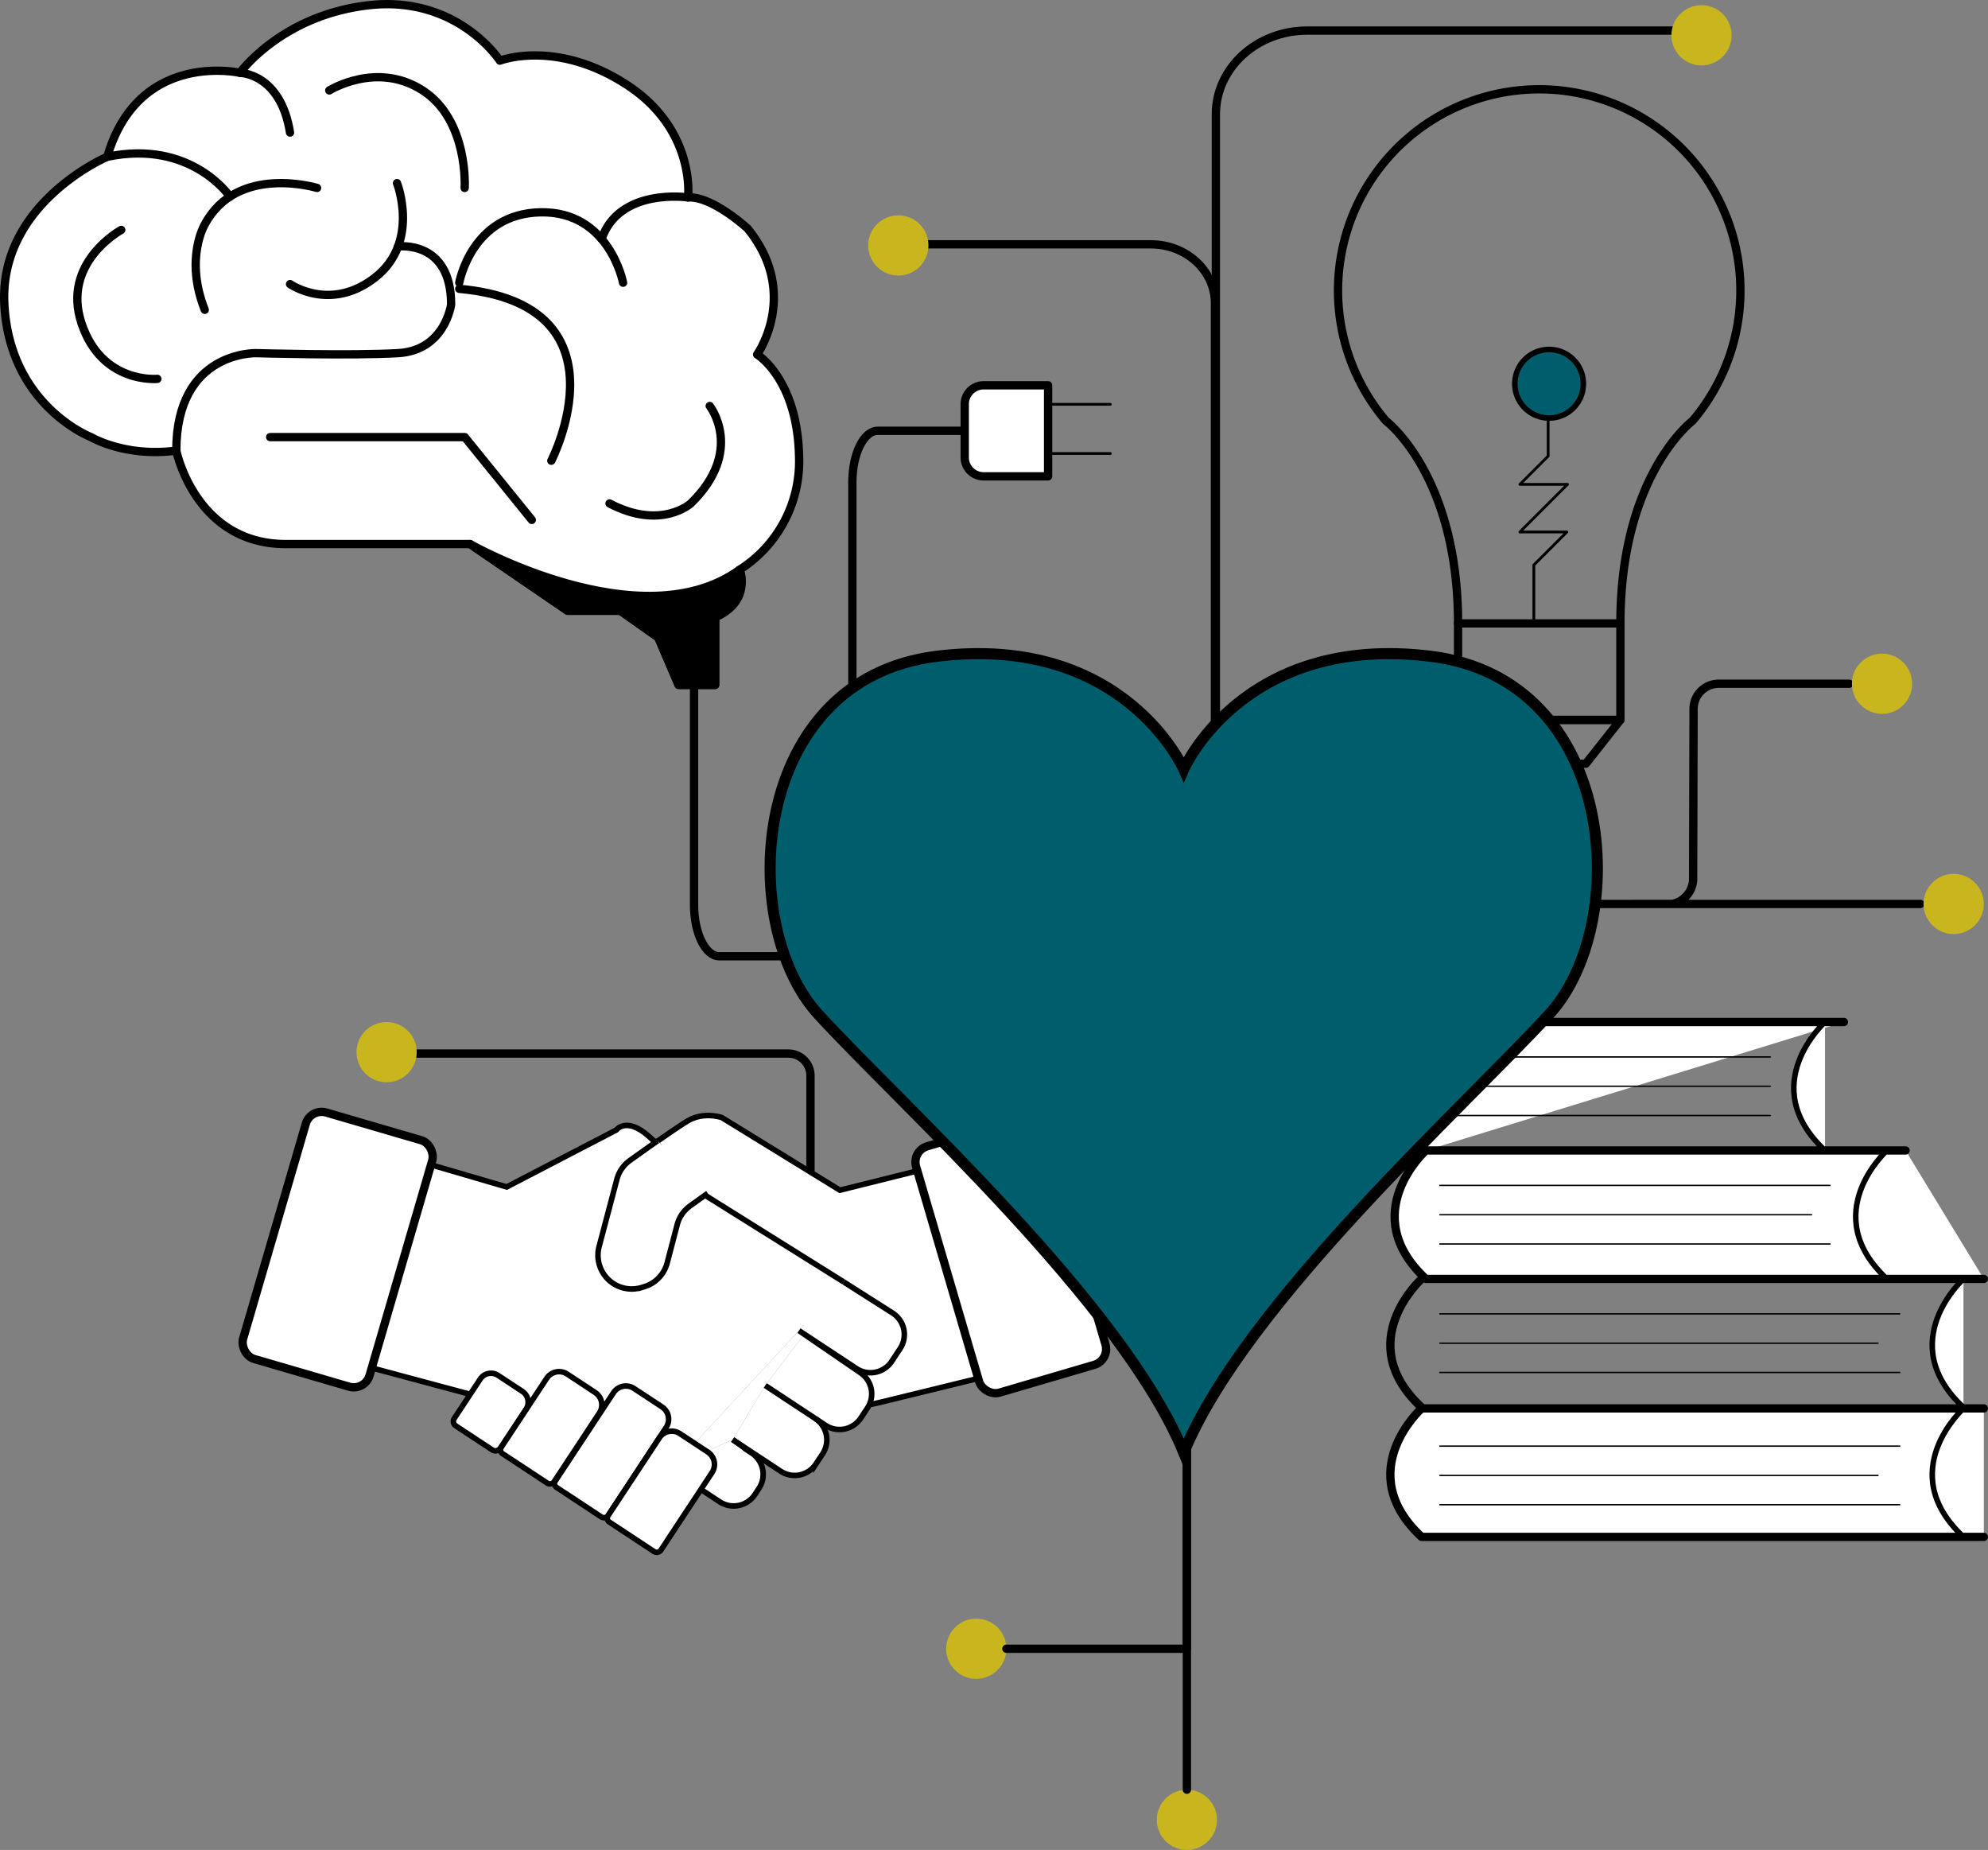 <svg xmlns="http://www.w3.org/2000/svg" width="717.943" height="667.951" viewBox="0 0 717.943 667.951">
  <rect x="0" y="0" width="717.943" height="667.951" fill="#808080" stroke="none"/>
  <g id="Group_75" data-name="Group 75" transform="translate(-332.822 -688.713)">
    <path id="Path_266" data-name="Path 266" d="M552.5,920.065V876.173a7.989,7.989,0,0,0-7.991-7.989H398.993" transform="translate(73.018 200.938)" fill="none" stroke="#000" stroke-linecap="round" stroke-linejoin="round" stroke-width="3"/>
    <g id="Group_61" data-name="Group 61" transform="translate(418.943 1088.744)">
      <path id="Path_267" data-name="Path 267" d="M445.1,888c4.331-3.027,8.6-5.942,10.931-7.333,5.949-3.553,12.411-1.226,12.411-1.226l42.612,26.211,44.582-11.11,11.3,77.609-41.3,10.1-4.6.992" transform="translate(-293.86 -875.945)" fill="#fff" stroke="#000" stroke-miterlimit="10" stroke-width="2"/>
      <g id="Group_59" data-name="Group 59" transform="translate(36.729 6.319)">
        <g id="Group_58" data-name="Group 58">
          <g id="Group_56" data-name="Group 56">
            <path id="Path_268" data-name="Path 268" d="M502.033,918.187a9.218,9.218,0,0,1,2.619,12.762l-3.019,4.586a9.217,9.217,0,0,1-12.76,2.621l-18.826-12.419,14.282-18.807Z" transform="translate(-302.426 -850.377)" fill="#fff"/>
            <path id="Path_269" data-name="Path 269" d="M497.718,929.637a9.2,9.2,0,0,1,2.619,12.747l-2.408,3.645a9.191,9.191,0,0,1-12.749,2.621l-3.632-2.4L463.426,934.3,477.5,915.781Z" transform="translate(-309.901 -840.383)" fill="#fff"/>
            <path id="Path_270" data-name="Path 270" d="M485.355,906.93l-14.281,18.806-1.91-1.258-.025-.026Z" transform="translate(-303.452 -850.377)" fill="#fff"/>
            <path id="Path_271" data-name="Path 271" d="M573.223,936.921l-16.218,17.523-45.4,49.07-1.522.692L438.17,977.434l-46.851-12.56,14.836-75.526,45.3,13.237,39.593-20.567s3.59-4.918,11.676,2.231,18.213,19.984,18.213,19.984Z" transform="translate(-391.319 -880.368)" fill="#fff"/>
            <path id="Path_272" data-name="Path 272" d="M487.79,936.433a9.213,9.213,0,0,1,2.583,12.724l-2.408,3.643a9.2,9.2,0,0,1-12.749,2.621L457.9,944.008l11.772-19.53Z" transform="translate(-316.144 -830.563)" fill="#fff"/>
            <path id="Path_273" data-name="Path 273" d="M471.06,916.43l-.026.038-1.884-1.3Z" transform="translate(-303.439 -841.07)" fill="#fff"/>
            <path id="Path_274" data-name="Path 274" d="M493.24,915.186l1.884,1.3L481.054,935l-11.772,19.53-21.468,9.7,45.4-49.07Z" transform="translate(-327.529 -841.084)" fill="#fff"/>
            <path id="Path_275" data-name="Path 275" d="M476.956,938.51a9.205,9.205,0,0,1,2.621,12.749l-1.456,2.212a9.2,9.2,0,0,1-12.749,2.621L447.1,944.043l.658.245.864-.937,21.468-9.7Z" transform="translate(-328.337 -820.206)" fill="#fff"/>
            <path id="Path_276" data-name="Path 276" d="M448.621,938.208l-.865.937-.658-.245Z" transform="translate(-328.337 -815.061)" fill="#fff"/>
          </g>
          <g id="Group_57" data-name="Group 57">
            <path id="Path_277" data-name="Path 277" d="M510.081,1004.206,438.17,977.434l-46.851-12.56,14.836-75.526,45.3,13.237,39.593-20.567s3.59-4.918,11.676,2.231,18.213,19.984,18.213,19.984l52.283,32.688" transform="translate(-391.319 -880.368)" fill="none" stroke="#000" stroke-miterlimit="10" stroke-width="2"/>
            <path id="Path_278" data-name="Path 278" d="M487.79,930.093a9.213,9.213,0,0,1,2.583,12.724l-2.408,3.643a9.2,9.2,0,0,1-12.749,2.621L457.9,937.668" transform="translate(-316.144 -824.223)" fill="none" stroke="#000" stroke-miterlimit="10" stroke-width="2"/>
            <path id="Path_279" data-name="Path 279" d="M470.089,933.651l6.866,4.859a9.205,9.205,0,0,1,2.621,12.749l-1.456,2.212a9.2,9.2,0,0,1-12.749,2.621L447.1,944.043" transform="translate(-328.337 -820.206)" fill="none" stroke="#000" stroke-miterlimit="10" stroke-width="2"/>
            <path id="Path_280" data-name="Path 280" d="M491.805,906.93l17.7,11.257a9.218,9.218,0,0,1,2.619,12.762l-3.019,4.586a9.217,9.217,0,0,1-12.76,2.621l-18.826-12.419-1.91-1.258,1.884,1.3,20.22,13.856a9.2,9.2,0,0,1,2.619,12.747l-2.408,3.645a9.191,9.191,0,0,1-12.749,2.621l-3.632-2.4-18.121-11.955" transform="translate(-309.901 -850.377)" fill="none" stroke="#000" stroke-miterlimit="10" stroke-width="2"/>
          </g>
        </g>
      </g>
      <g id="Group_60" data-name="Group 60" transform="translate(76.869 93.166)">
        <path id="Rectangle_330" data-name="Rectangle 330" d="M4.652,0H15.158A4.652,4.652,0,0,1,19.81,4.652v16.83a2.137,2.137,0,0,1-2.137,2.137H1.918A1.918,1.918,0,0,1,0,21.7V4.652A4.652,4.652,0,0,1,4.652,0Z" transform="translate(12.998 0.849) rotate(33.39)" fill="#fff" stroke="#000" stroke-miterlimit="10" stroke-width="2"/>
        <path id="Rectangle_331" data-name="Rectangle 331" d="M5.348,0H17.426a5.348,5.348,0,0,1,5.348,5.348V35.021a1.817,1.817,0,0,1-1.817,1.817H1.63A1.63,1.63,0,0,1,0,35.208V5.348A5.348,5.348,0,0,1,5.348,0Z" transform="translate(37.395 0) rotate(33.39)" fill="#fff" stroke="#000" stroke-miterlimit="10" stroke-width="2"/>
        <path id="Rectangle_332" data-name="Rectangle 332" d="M5.348,0H17.426a5.348,5.348,0,0,1,5.348,5.348V43.412a1.817,1.817,0,0,1-1.817,1.817H1.63A1.63,1.63,0,0,1,0,43.6V5.348A5.348,5.348,0,0,1,5.348,0Z" transform="translate(61.516 5.189) rotate(33.39)" fill="#fff" stroke="#000" stroke-miterlimit="10" stroke-width="2"/>
        <path id="Rectangle_333" data-name="Rectangle 333" d="M5.348,0H17.426a5.348,5.348,0,0,1,5.348,5.348V38.862a1.817,1.817,0,0,1-1.817,1.817H1.63A1.63,1.63,0,0,1,0,39.049V5.348A5.348,5.348,0,0,1,5.348,0Z" transform="translate(78.078 21.497) rotate(33.39)" fill="#fff" stroke="#000" stroke-miterlimit="10" stroke-width="2"/>
      </g>
      <path id="Path_281" data-name="Path 281" d="M474.693,901.916l-6.349,4.552a12.2,12.2,0,0,0-4.69,6.82l-3.611,13.786a12.2,12.2,0,0,1-8.218,8.568l-1,.307a12.2,12.2,0,0,1-11.357-2.261h0a12.2,12.2,0,0,1-4.013-12.519l6.43-24.289a12.2,12.2,0,0,1,4.68-6.79c2.617-1.878,6.345-4.537,10.026-7.113" transform="translate(-305.219 -871.106)" fill="#fff" stroke="#000" stroke-miterlimit="10" stroke-width="2"/>
      <rect id="Rectangle_334" data-name="Rectangle 334" width="47.556" height="92.712" rx="5.942" transform="matrix(0.96, 0.28, -0.28, 0.96, 25.981, 0)" fill="#fff" stroke="#000" stroke-miterlimit="10" stroke-width="3"/>
      <rect id="Rectangle_335" data-name="Rectangle 335" width="47.556" height="92.712" rx="5.942" transform="translate(314.776 91.09) rotate(163.654)" fill="#fff" stroke="#000" stroke-miterlimit="10" stroke-width="3"/>
      <path id="Path_282" data-name="Path 282" d="M445.079,885.4l3.558-2.391,14.546,16.563-3.322,2.39Z" transform="translate(-293.889 -871.064)" fill="#fff"/>
    </g>
    <g id="Group_62" data-name="Group 62" transform="translate(334.325 690.225)">
      <path id="Path_283" data-name="Path 283" d="M591.085,936.011V911.564s12.713-4.4,8.8-17.114A46.364,46.364,0,0,0,621.4,853.869c-.49-28.358-15.153-37.158-15.153-37.158s15.643-22-3.426-45.472c0,0-12.713-11.734-21.513-11.246,0,0,2.932-24.609-22.492-40.907s-45.469-8.474-45.469-8.474-15.157-23.469-46.939-20.048-46.936,24.446-46.936,24.446-36.67-8.312-47.916,30.314c0,0-39.114,16.624-37.16,53.294s31.292,47.916,31.292,47.916,12.223,7.333,30.8,4.888c0,0,6.845,33.736,39.6,33.736h66.495l35.205,24.08h19.068l13.688,9.656,7.335,17.114Z" transform="translate(-334.325 -690.225)" fill="#fff" stroke="#000" stroke-linecap="round" stroke-linejoin="round" stroke-width="3"/>
      <path id="Path_284" data-name="Path 284" d="M438.365,742.591s1.467-24.447-15.157-35.2-33.736,0-33.736,0" transform="translate(-272.057 -676.243)" fill="none" stroke="#000" stroke-linecap="round" stroke-linejoin="round" stroke-width="3"/>
      <path id="Path_285" data-name="Path 285" d="M410.655,722.309s-28.848-8.8-40.581,13.2c0,0-7.335,12.223,0,30.8" transform="translate(-297.641 -655.962)" fill="none" stroke="#000" stroke-linecap="round" stroke-linejoin="round" stroke-width="3"/>
      <path id="Path_286" data-name="Path 286" d="M362.593,728.506s-21.677,11.734-14.342,33.736,27.378,20.046,27.378,20.046" transform="translate(-320.311 -647.001)" fill="none" stroke="#000" stroke-linecap="round" stroke-linejoin="round" stroke-width="3"/>
      <path id="Path_287" data-name="Path 287" d="M421.456,720.57s8.3,21.3-7.839,34.009-30.8,2.444-30.8,2.444" transform="translate(-279.577 -655.962)" fill="none" stroke="#000" stroke-linecap="round" stroke-linejoin="round" stroke-width="3"/>
      <path id="Path_288" data-name="Path 288" d="M470.679,750.949s-4.891-25.913-29.825-25.426-29.337,25.426-29.337,25.426" transform="translate(-247.165 -650.376)" fill="none" stroke="#000" stroke-linecap="round" stroke-linejoin="round" stroke-width="3"/>
      <path id="Path_289" data-name="Path 289" d="M443.6,731.353s19.175-2.508,19.175,20.938c0,0-2.167,16.6-19.175,17.58s-51.148,0-51.148,0-28.931-.977-28.931,35.2" transform="translate(-301.357 -643.874)" fill="none" stroke="#000" stroke-linecap="round" stroke-linejoin="round" stroke-width="3"/>
      <path id="Path_290" data-name="Path 290" d="M473.189,758.359s12.711,16.135-6.845,35.2c0,0-10.756,9.779-29.337,0" transform="translate(-218.384 -613.293)" fill="none" stroke="#000" stroke-linecap="round" stroke-linejoin="round" stroke-width="3"/>
      <path id="Path_291" data-name="Path 291" d="M466.889,723.15s-24.813-3.688-31.23,15.025" transform="translate(-219.906 -653.381)" fill="none" stroke="#000" stroke-linecap="round" stroke-linejoin="round" stroke-width="3"/>
      <path id="Path_292" data-name="Path 292" d="M374.316,701.867s14.667.109,18.089,21.568" transform="translate(-289.17 -677.08)" fill="none" stroke="#000" stroke-linecap="round" stroke-linejoin="round" stroke-width="3"/>
      <path id="Path_293" data-name="Path 293" d="M396.129,731.121s-14.005-20.729-44.318-14.374" transform="translate(-314.581 -661.646)" fill="none" stroke="#000" stroke-linecap="round" stroke-linejoin="round" stroke-width="3"/>
      <path id="Path_294" data-name="Path 294" d="M444.765,800.563s29.09-56.445-33.248-62.068" transform="translate(-247.165 -635.722)" fill="none" stroke="#000" stroke-linecap="round" stroke-linejoin="round" stroke-width="3"/>
      <path id="Path_295" data-name="Path 295" d="M473.928,793.536l-24.207-29.895H379.444" transform="translate(-283.379 -607.33)" fill="none" stroke="#000" stroke-linecap="round" stroke-linejoin="round" stroke-width="3"/>
      <path id="Path_296" data-name="Path 296" d="M413.354,781.782s61.676,35.018,97.3,9.289c0,0,4.588,8.638-8.8,17.114v24.447h-13.2l-7.335-17.114-13.688-9.656H448.559Z" transform="translate(-245.091 -586.846)" stroke="#000" stroke-linecap="round" stroke-linejoin="round" stroke-width="3"/>
    </g>
    <path id="Path_297" data-name="Path 297" d="M451.342,823.867V933.7c0,10.271,4.084,18.6,9.123,18.6H499.39c5.04,0,9.123-8.327,9.123-18.6V781.172c0-10.271,4.086-18.6,9.123-18.6H549.1" transform="translate(132.127 81.691)" fill="none" stroke="#000" stroke-linecap="round" stroke-linejoin="round" stroke-width="3"/>
    <g id="Group_63" data-name="Group 63" transform="translate(681.224 827.83)">
      <path id="Rectangle_336" data-name="Rectangle 336" d="M0,0H23.293a6.815,6.815,0,0,1,6.815,6.815V26.057a6.815,6.815,0,0,1-6.815,6.815H0a0,0,0,0,1,0,0V0A0,0,0,0,1,0,0Z" transform="translate(30.108 32.872) rotate(180)" fill="#fff" stroke="#000" stroke-linecap="round" stroke-linejoin="round" stroke-width="3"/>
      <line id="Line_140" data-name="Line 140" x2="22.469" transform="translate(30.108 6.871)" fill="none" stroke="#000" stroke-linecap="round" stroke-linejoin="round" stroke-width="1"/>
      <line id="Line_141" data-name="Line 141" x2="22.469" transform="translate(30.108 24.628)" fill="none" stroke="#000" stroke-linecap="round" stroke-linejoin="round" stroke-width="1"/>
    </g>
    <path id="Path_301" data-name="Path 301" d="M720.641,884.976H605.085l26-.006a9.435,9.435,0,0,0,7.471-8.619l.162-61.838a9.067,9.067,0,0,1,9.068-9.044H694.91" transform="translate(305.721 130.123)" fill="none" stroke="#000" stroke-linecap="round" stroke-linejoin="round" stroke-width="3"/>
    <circle id="Ellipse_142" data-name="Ellipse 142" cx="10.872" cy="10.872" r="10.872" transform="translate(1027.494 1004.227)" fill="#c9b61f"/>
    <circle id="Ellipse_143" data-name="Ellipse 143" cx="10.872" cy="10.872" r="10.872" transform="translate(1001.628 924.719)" fill="#c9b61f"/>
    <path id="Path_306" data-name="Path 306" d="M605.486,905.674v-153.5c0-11.723-10.377-21.225-23.177-21.225h-99.79" transform="translate(166.105 45.981)" fill="none" stroke="#000" stroke-linecap="round" stroke-linejoin="round" stroke-width="3"/>
    <path id="Path_307" data-name="Path 307" d="M539.853,943.261V724.892c0-16.675,14.761-30.193,32.971-30.193H714.784" transform="translate(232.066 5.052)" fill="none" stroke="#000" stroke-linecap="round" stroke-linejoin="round" stroke-width="3"/>
    <circle id="Ellipse_170" data-name="Ellipse 170" cx="10.872" cy="10.872" r="10.872" transform="translate(750.579 1334.92)" fill="#c9b61f"/>
    <circle id="Ellipse_171" data-name="Ellipse 171" cx="10.872" cy="10.872" r="10.872" transform="translate(674.523 1273.147)" fill="#c9b61f"/>
    <circle id="Ellipse_178" data-name="Ellipse 178" cx="10.872" cy="10.872" r="10.872" transform="translate(461.57 1057.746)" fill="#c9b61f"/>
    <circle id="Ellipse_179" data-name="Ellipse 179" cx="10.872" cy="10.872" r="10.872" transform="translate(646.374 766.465)" fill="#c9b61f"/>
    <circle id="Ellipse_180" data-name="Ellipse 180" cx="10.872" cy="10.872" r="10.872" transform="translate(936.432 690.585)" fill="#c9b61f"/>
    <path id="Path_363" data-name="Path 363" d="M569.505,908.18v129.741H504.321" transform="translate(191.946 246.098)" fill="none" stroke="#000" stroke-linecap="round" stroke-linejoin="round" stroke-width="3"/>
    <line id="Line_152" data-name="Line 152" y2="191.405" transform="translate(761.451 1143.515)" fill="none" stroke="#000" stroke-linecap="round" stroke-linejoin="round" stroke-width="3"/>
    <g id="Group_71" data-name="Group 71" transform="translate(816.035 720.95)">
      <rect id="Rectangle_357" data-name="Rectangle 357" width="58.623" height="34.841" transform="translate(43.35 192.853)" stroke-width="3" stroke="#000" stroke-linecap="round" stroke-linejoin="round" fill="none"/>
      <path id="Path_373" data-name="Path 373" d="M627.085,827.414H594.55L580.933,811.6h58.623Z" transform="translate(-537.584 -583.905)" fill="none" stroke="#000" stroke-linecap="round" stroke-linejoin="round" stroke-width="3"/>
      <path id="Path_374" data-name="Path 374" d="M662.545,897.508c0-53.635,26.056-73.135,26.056-73.135a72.66,72.66,0,1,0-111.751-1.22l1.016,1.22s26.056,19.5,26.056,73.135" transform="translate(-560.573 -704.656)" fill="none" stroke="#000" stroke-linecap="round" stroke-linejoin="round" stroke-width="3"/>
      <path id="Path_375" data-name="Path 375" d="M596.463,834.376V813.289l11.919-11.919H591.42l17.191-17.191H591.42l10.2-10.2V760.569" transform="translate(-525.743 -641.524)" fill="none" stroke="#000" stroke-linecap="round" stroke-linejoin="round" stroke-width="1"/>
      <path id="Path_376" data-name="Path 376" d="M632.222,771.98" transform="translate(-479.673 -628.639)" fill="none" stroke="#000" stroke-linecap="round" stroke-linejoin="round" stroke-width="3"/>
      <path id="Path_391" data-name="Path 391" d="M12.378,0A12.378,12.378,0,1,1,0,12.378,12.378,12.378,0,0,1,12.378,0Z" transform="translate(63.843 93.946)" fill="#005d6b" stroke="#000" stroke-linecap="round" stroke-width="2"/>
    </g>
    <path id="Path_377" data-name="Path 377" d="M481.723,856.672a40.227,40.227,0,0,1,40.228-40.225" transform="translate(166.43 142.52)" fill="none" stroke="#000" stroke-linecap="round" stroke-linejoin="round" stroke-width="5"/>
    <g id="Group_73" data-name="Group 73" transform="translate(834.927 1057.722)">
      <g id="Group_72" data-name="Group 72">
        <path id="Path_378" data-name="Path 378" d="M580.721,906.4s-25.368,22.833,0,46.387" transform="translate(-569.447 -813.63)" fill="none" stroke="#000" stroke-linecap="round" stroke-linejoin="round" stroke-width="3"/>
        <path id="Path_379" data-name="Path 379" d="M581.457,909.217c-25.369-23.557,0-46.387,0-46.387H732.429" transform="translate(-568.616 -862.83)" fill="#fff" stroke="#000" stroke-linecap="round" stroke-linejoin="round" stroke-width="3"/>
        <path id="Path_380" data-name="Path 380" d="M782.953,931h-201.5c-25.369-23.557,0-46.387,0-46.387H754.687" transform="translate(-568.616 -838.23)" fill="#fff" stroke="#000" stroke-linecap="round" stroke-linejoin="round" stroke-width="3"/>
        <path id="Path_381" data-name="Path 381" d="M783.784,974.749H580.721c-25.368-23.557,0-46.387,0-46.387H783.784" transform="translate(-569.447 -788.837)" fill="#fff" stroke="#000" stroke-linecap="round" stroke-linejoin="round" stroke-width="3"/>
        <path id="Path_382" data-name="Path 382" d="M649.155,862.83s-25.366,22.83,0,46.387" transform="translate(-492.176 -862.83)" fill="#fff" stroke="#000" stroke-linecap="round" stroke-linejoin="round" stroke-width="2"/>
        <path id="Path_383" data-name="Path 383" d="M659.66,884.617s-25.369,22.831,0,46.387" transform="translate(-480.315 -838.23)" fill="#fff" stroke="#000" stroke-linecap="round" stroke-linejoin="round" stroke-width="2"/>
        <path id="Path_384" data-name="Path 384" d="M672.639,906.4s-25.369,22.833,0,46.387" transform="translate(-465.66 -813.63)" fill="#fff" stroke="#000" stroke-linecap="round" stroke-linejoin="round" stroke-width="2"/>
        <path id="Path_385" data-name="Path 385" d="M672.639,928.362s-25.369,22.831,0,46.387" transform="translate(-465.66 -788.837)" fill="#fff" stroke="#000" stroke-linecap="round" stroke-linejoin="round" stroke-width="2"/>
      </g>
      <line id="Line_156" data-name="Line 156" x2="115.525" transform="translate(21.691 33.767)" fill="none" stroke="#000" stroke-linecap="round" stroke-linejoin="round" stroke-width="0.5"/>
      <line id="Line_157" data-name="Line 157" x2="115.525" transform="translate(21.691 23.193)" fill="none" stroke="#000" stroke-linecap="round" stroke-linejoin="round" stroke-width="0.5"/>
      <line id="Line_158" data-name="Line 158" x2="115.525" transform="translate(21.691 12.62)" fill="none" stroke="#000" stroke-linecap="round" stroke-linejoin="round" stroke-width="0.5"/>
      <line id="Line_159" data-name="Line 159" x2="140.884" transform="translate(17.894 80.155)" fill="none" stroke="#000" stroke-linecap="round" stroke-linejoin="round" stroke-width="0.5"/>
      <line id="Line_160" data-name="Line 160" x2="134.213" transform="translate(17.894 69.581)" fill="none" stroke="#000" stroke-linecap="round" stroke-linejoin="round" stroke-width="0.5"/>
      <line id="Line_161" data-name="Line 161" x2="140.884" transform="translate(17.894 59.007)" fill="none" stroke="#000" stroke-linecap="round" stroke-linejoin="round" stroke-width="0.5"/>
      <line id="Line_162" data-name="Line 162" x2="166.071" transform="translate(17.894 126.542)" fill="none" stroke="#000" stroke-linecap="round" stroke-linejoin="round" stroke-width="0.5"/>
      <line id="Line_163" data-name="Line 163" x2="158.207" transform="translate(17.894 115.969)" fill="none" stroke="#000" stroke-linecap="round" stroke-linejoin="round" stroke-width="0.5"/>
      <line id="Line_164" data-name="Line 164" x2="166.071" transform="translate(17.894 105.395)" fill="none" stroke="#000" stroke-linecap="round" stroke-linejoin="round" stroke-width="0.5"/>
      <line id="Line_165" data-name="Line 165" x2="166.071" transform="translate(17.894 174.289)" fill="none" stroke="#000" stroke-linecap="round" stroke-linejoin="round" stroke-width="0.5"/>
      <line id="Line_166" data-name="Line 166" x2="158.207" transform="translate(17.894 163.716)" fill="none" stroke="#000" stroke-linecap="round" stroke-linejoin="round" stroke-width="0.5"/>
      <line id="Line_167" data-name="Line 167" x2="166.071" transform="translate(17.894 153.142)" fill="none" stroke="#000" stroke-linecap="round" stroke-linejoin="round" stroke-width="0.5"/>
    </g>
    <path id="Path_386" data-name="Path 386" d="M613.622,1088.835C591.5,1034.924,511.328,963.04,481.608,930.556S456.725,809.6,524.46,801.306s89.161,40.779,89.161,40.779,21.428-49.072,89.161-40.779,72.575,96.764,42.853,129.25S635.739,1034.924,613.622,1088.835Z" transform="translate(146.696 124.358)" fill="#005d6b" stroke="#000" stroke-miterlimit="10" stroke-width="4"/>
  </g>
</svg>
